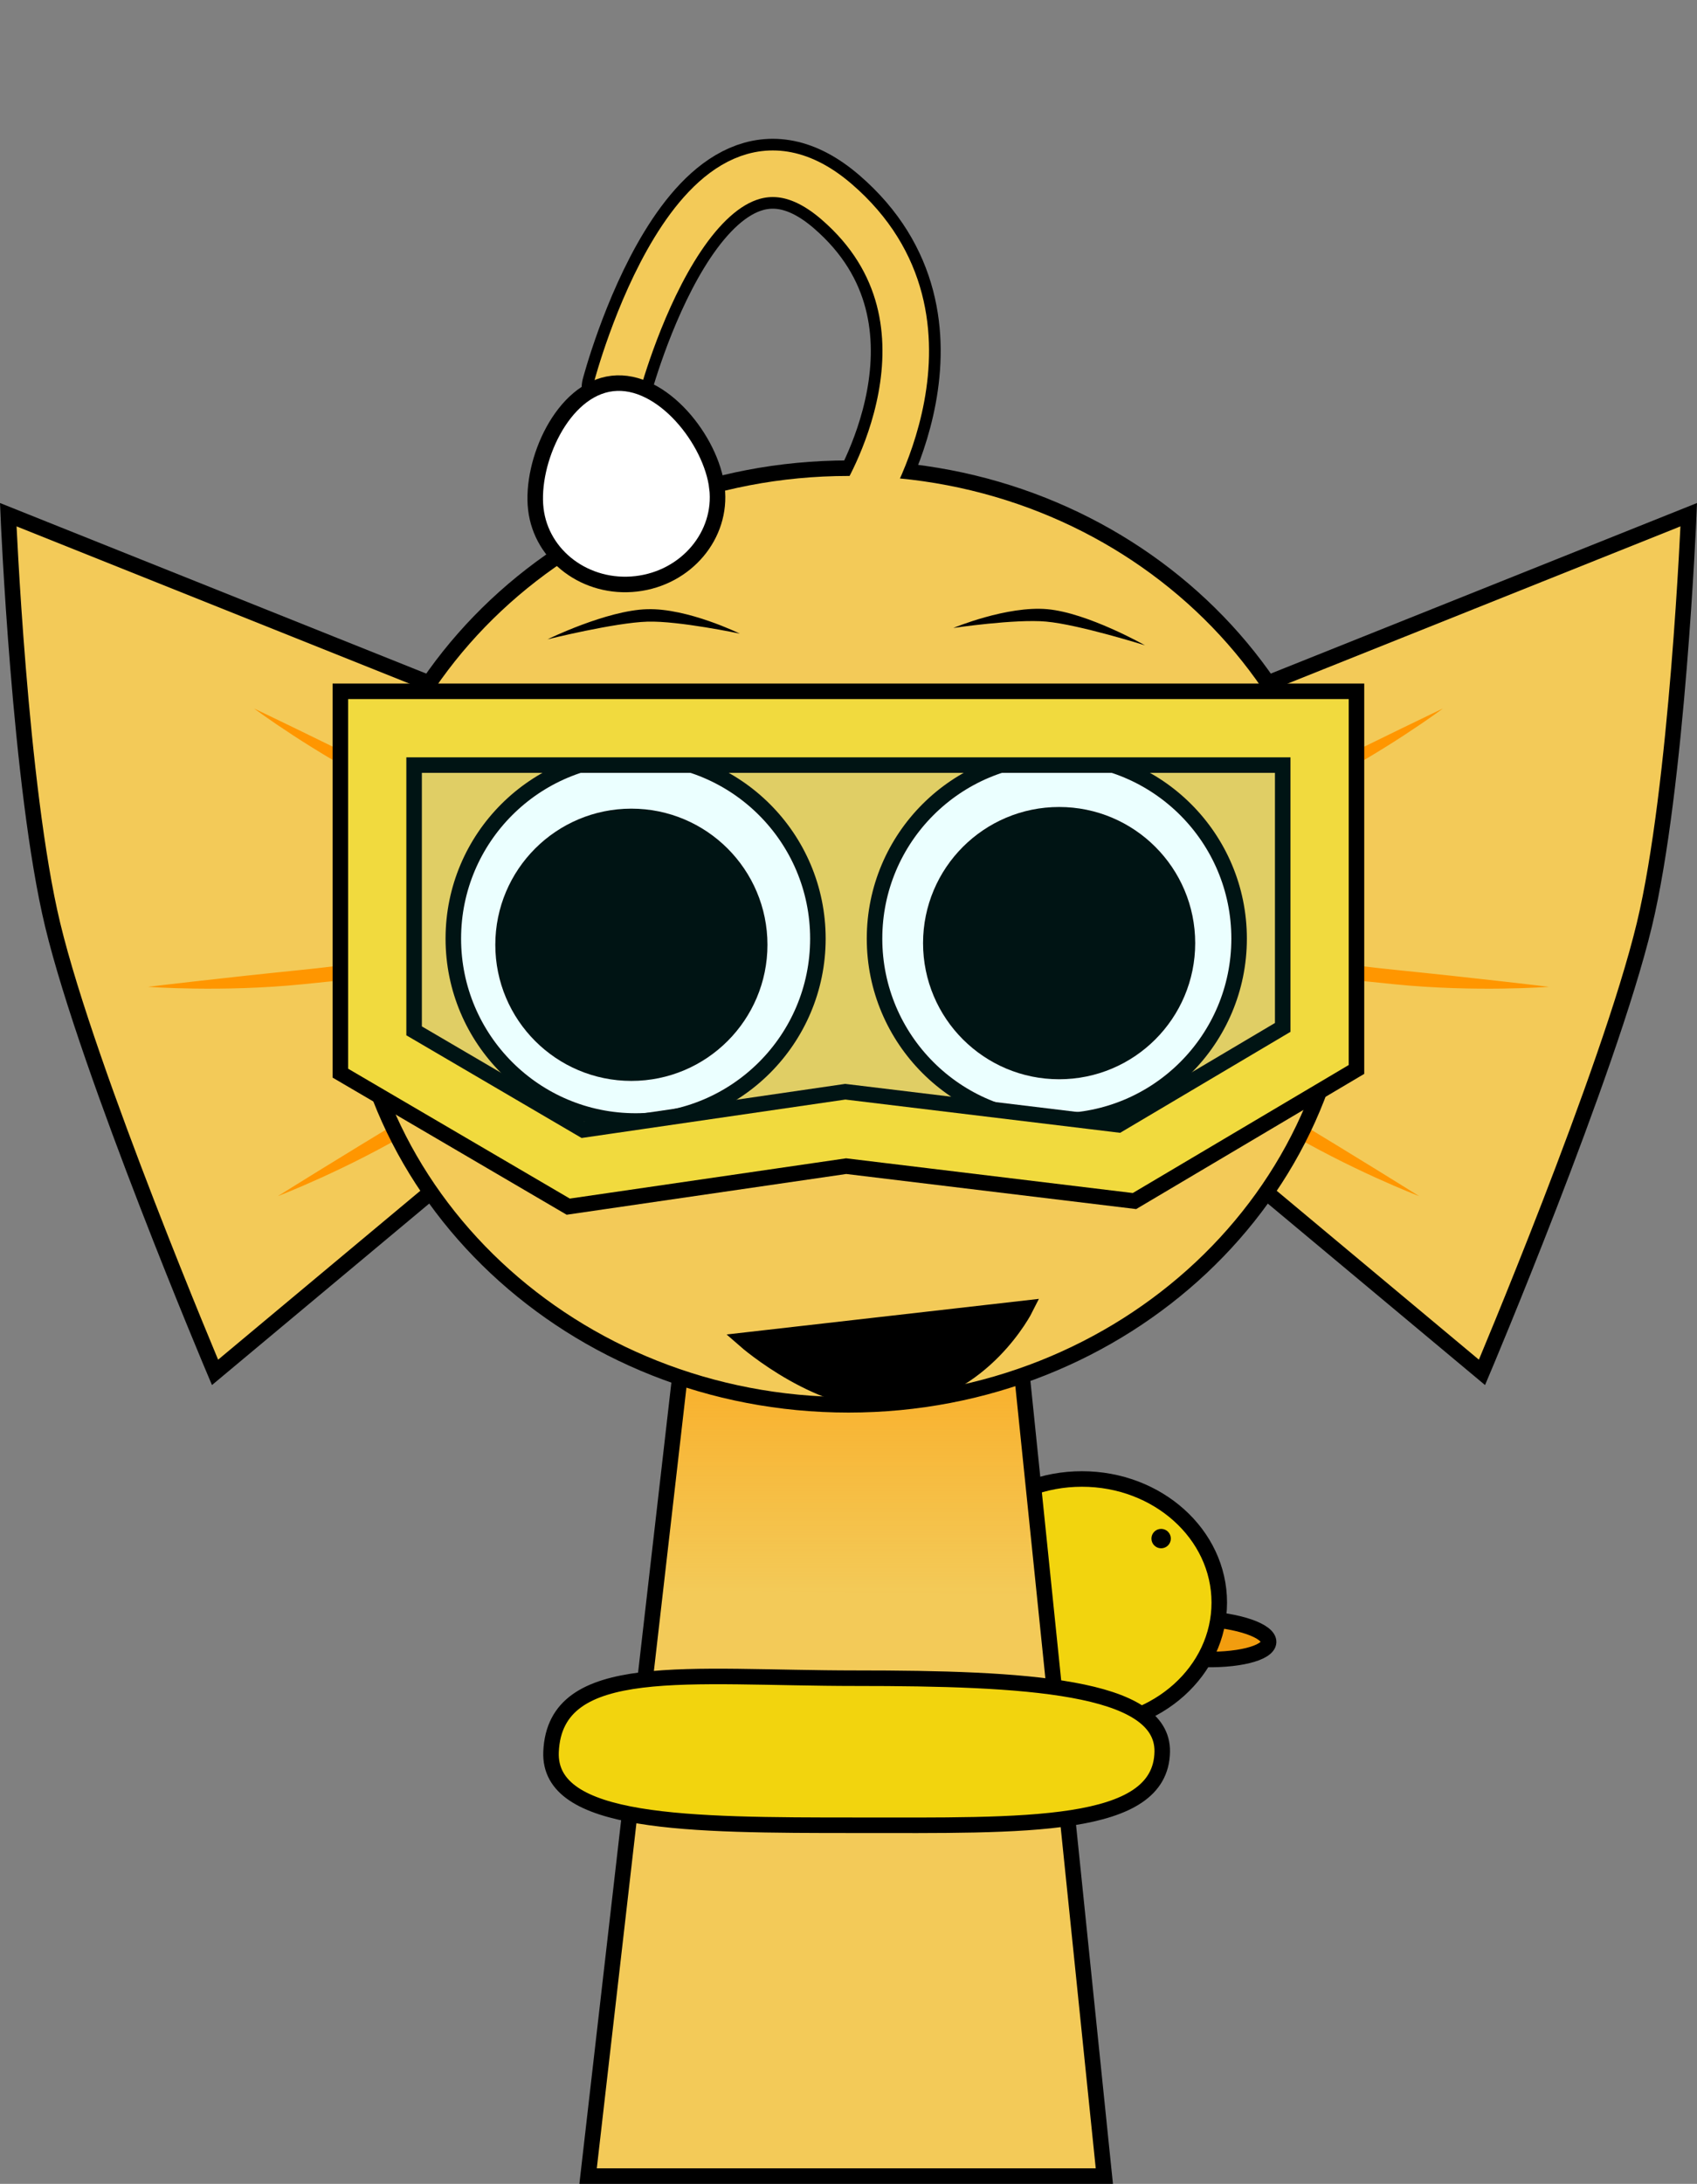 <svg version="1.1" xmlns="http://www.w3.org/2000/svg" xmlns:xlink="http://www.w3.org/1999/xlink" width="218.597" height="281.185" viewBox="0,0,218.597,281.185"><rect x="0" y="0" width="218.597" height="281.185" fill="#808080" stroke="none"/><defs><linearGradient x1="320.087" y1="187.072" x2="320.087" y2="244.232" gradientUnits="userSpaceOnUse" id="color-1"><stop offset="0" stop-color="#ff9600"/><stop offset="1" stop-color="#ff9600" stop-opacity="0"/></linearGradient></defs><g transform="translate(-210.598,-38.888)"><g stroke-miterlimit="10"><path d="M214.524,306.613v-267.725h213.182v267.725z" fill="none" stroke="none" stroke-width="0" stroke-linecap="butt"/><g stroke-linecap="butt"><g><path d="M374.013,250.325c-0.068,1.446 -4.1,2.432 -9.006,2.202c-4.906,-0.23 -8.828,-1.589 -8.76,-3.035c0.068,-1.446 4.1,-2.432 9.006,-2.202c4.906,0.23 8.828,1.589 8.76,3.035z" fill="#f29d0f" stroke="#000000" stroke-width="2"/><path d="M367.657,245.228c0,8.789 -7.921,15.913 -17.692,15.913c-9.771,0 -17.692,-7.125 -17.692,-15.913c0,-8.789 7.921,-15.913 17.692,-15.913c9.771,0 17.692,7.125 17.692,15.913z" fill="#f2d40e" stroke="#000000" stroke-width="2"/><path d="M358.918,236.991c0,-0.69 0.56,-1.25 1.25,-1.25c0.69,0 1.25,0.56 1.25,1.25c0,0.69 -0.56,1.25 -1.25,1.25c-0.69,0 -1.25,-0.56 -1.25,-1.25z" fill="#000000" stroke="none" stroke-width="0.5"/></g><g stroke="#000000"><path d="M286.352,319.072l15.143,-131.842l37.783,-0.158l13.574,132z" fill="#f3ca58" stroke-width="0"/><path d="M295.019,243.611l6.476,-56.381l37.783,-0.158l5.878,57.16z" fill="url(#color-1)" stroke-width="0"/><path d="M286.352,319.072l15.143,-131.842l37.783,-0.158l13.574,132z" fill="none" stroke-width="2"/></g><path d="M360.31,264.434c-0.169,10.051 -17.735,9.467 -39.436,9.467c-21.701,0 -39.704,-0.069 -39.293,-9.467c0.526,-12.016 17.592,-9.467 39.293,-9.467c21.701,0 39.58,0.948 39.436,9.467z" fill="#f2d40e" stroke="#000000" stroke-width="2"/></g><path d="" fill="none" stroke="#000000" stroke-width="2" stroke-linecap="round"/><g><path d="M290.025,88.814c0,0 10.369,-39.428 28.332,-23.955c17.963,15.473 3.225,38.697 3.225,38.697" fill="none" stroke="#000000" stroke-width="9" stroke-linecap="round"/><g stroke="#000000"><path d="M371.269,127.902l56.863,-22.745c0,0 -1.464,35.164 -5.722,52.819c-4.595,19.05 -20.913,57.614 -20.913,57.614l-29.03,-24.241z" fill="#f3ca58" stroke-width="2" stroke-linecap="round"/><path d="M376.319,182.434c9,5.4 17.082,10.462 17.082,10.462c0,0 -8.904,-3.393 -17.904,-8.793c-9,-5.4 -16.308,-9.856 -15.586,-11.061c0.723,-1.205 7.408,3.992 16.408,9.392z" fill="#ff9600" stroke-width="0" stroke-linecap="butt"/><path d="M390.224,163.755c10.443,1.053 19.911,2.192 19.911,2.192c0,0 -9.501,0.721 -19.944,-0.332c-10.443,-1.053 -18.953,-1.973 -18.812,-3.371c0.141,-1.398 8.402,0.457 18.845,1.511z" fill="#ff9600" stroke-width="0" stroke-linecap="butt"/><path d="M378.48,138.911c9.385,-4.698 17.993,-8.803 17.993,-8.803c0,0 -7.64,5.694 -17.026,10.392c-9.385,4.698 -17.067,8.476 -17.696,7.219c-0.629,-1.256 7.343,-4.11 16.728,-8.808z" fill="#ff9600" stroke-width="0" stroke-linecap="butt"/></g><g stroke="#000000"><path d="M267.327,191.349l-29.03,24.241c0,0 -16.319,-38.564 -20.913,-57.614c-4.258,-17.654 -5.722,-52.819 -5.722,-52.819l56.863,22.745z" fill="#f3ca58" stroke-width="2" stroke-linecap="round"/><path d="M279.882,173.042c0.723,1.205 -6.586,5.661 -15.586,11.061c-9,5.4 -17.904,8.793 -17.904,8.793c0,0 8.082,-5.062 17.082,-10.462c9,-5.4 15.685,-10.597 16.408,-9.392z" fill="#ff9600" stroke-width="0" stroke-linecap="butt"/><path d="M268.414,162.244c0.141,1.398 -8.369,2.318 -18.812,3.371c-10.443,1.053 -19.944,0.332 -19.944,0.332c0,0 9.468,-1.139 19.911,-2.192c10.443,-1.053 18.704,-2.909 18.845,-1.511z" fill="#ff9600" stroke-width="0" stroke-linecap="butt"/><path d="M278.041,147.72c-0.629,1.256 -8.31,-2.521 -17.696,-7.219c-9.385,-4.698 -17.026,-10.392 -17.026,-10.392c0,0 8.608,4.105 17.993,8.803c9.385,4.698 17.357,7.552 16.728,8.808z" fill="#ff9600" stroke-width="0" stroke-linecap="butt"/></g><path d="M255.664,159.468c0,-33.302 28.76,-60.298 64.237,-60.298c35.477,0 64.237,26.996 64.237,60.298c0,33.302 -28.76,60.298 -64.237,60.298c-35.477,0 -64.237,-26.996 -64.237,-60.298z" fill="#f3ca58" stroke="#000000" stroke-width="2" stroke-linecap="butt"/><path d="M268.992,159.743c0,-12.968 10.513,-23.481 23.481,-23.481c12.968,0 23.481,10.513 23.481,23.481c0,12.968 -10.513,23.481 -23.481,23.481c-12.968,0 -23.481,-10.513 -23.481,-23.481z" fill="#ffffff" stroke="#000000" stroke-width="2" stroke-linecap="butt"/><path d="M276.901,160.534c0,-8.3 6.728,-15.028 15.028,-15.028c8.3,0 15.028,6.728 15.028,15.028c0,8.3 -6.728,15.028 -15.028,15.028c-8.3,0 -15.028,-6.728 -15.028,-15.028z" fill="#000000" stroke="#000000" stroke-width="5" stroke-linecap="butt"/><path d="M346.731,183.224c-12.968,0 -23.481,-10.513 -23.481,-23.481c0,-12.968 10.513,-23.481 23.481,-23.481c12.968,0 23.481,10.513 23.481,23.481c0,12.968 -10.513,23.481 -23.481,23.481z" fill="#ffffff" stroke="#000000" stroke-width="2" stroke-linecap="butt"/><path d="M362.056,160.321c0,8.3 -6.728,15.028 -15.028,15.028c-8.3,0 -15.028,-6.728 -15.028,-15.028c0,-8.3 6.728,-15.028 15.028,-15.028c8.3,0 15.028,6.728 15.028,15.028z" fill="#000000" stroke="#000000" stroke-width="5" stroke-linecap="butt"/><path d="M281.123,121.206c0,0 7.606,-3.726 12.83,-3.88c5.224,-0.154 11.946,3.148 11.946,3.148c0,0 -7.864,-1.664 -11.899,-1.545c-4.216,0.125 -12.878,2.277 -12.878,2.277z" fill="#000000" stroke="none" stroke-width="0" stroke-linecap="butt"/><path d="M345.371,118.922c-4.02,-0.364 -11.971,0.821 -11.971,0.821c0,0 6.91,-2.889 12.115,-2.418c5.205,0.471 12.571,4.651 12.571,4.651c0,0 -8.515,-2.673 -12.716,-3.053z" fill="#000000" stroke="none" stroke-width="0" stroke-linecap="butt"/><g stroke-linecap="round"><path d="M380.58,132.648v41.231l-24.877,14.742l-36.164,-4.376l-34.781,5.067l-25.568,-14.972v-41.692z" fill="none" stroke="#000000" stroke-width="11.5"/><path d="M380.58,132.648v41.231l-24.877,14.742l-36.164,-4.376l-34.781,5.067l-25.568,-14.972v-41.692z" fill-opacity="0.082" fill="#00ffff" stroke="#f1da3e" stroke-width="7.5"/></g><path d="M290.025,88.814c0,0 10.369,-39.428 28.332,-23.955c17.963,15.473 3.225,38.697 3.225,38.697" fill="none" stroke="#f3ca58" stroke-width="6" stroke-linecap="round"/><path d="M302.958,101.723c0.703,6.066 -3.951,11.589 -10.396,12.336c-6.445,0.747 -12.239,-3.564 -12.943,-9.63c-0.703,-6.066 3.41,-15.42 9.854,-16.167c6.445,-0.747 12.781,7.395 13.484,13.461z" fill="#ffffff" stroke="#000000" stroke-width="2" stroke-linecap="butt"/></g><path d="M342.702,207.329c0,0 -5.344,10.686 -16.854,11.915c-9.276,0.99 -19.294,-7.795 -19.294,-7.795z" fill="#000000" stroke="#000000" stroke-width="2" stroke-linecap="round"/></g></g></svg>
